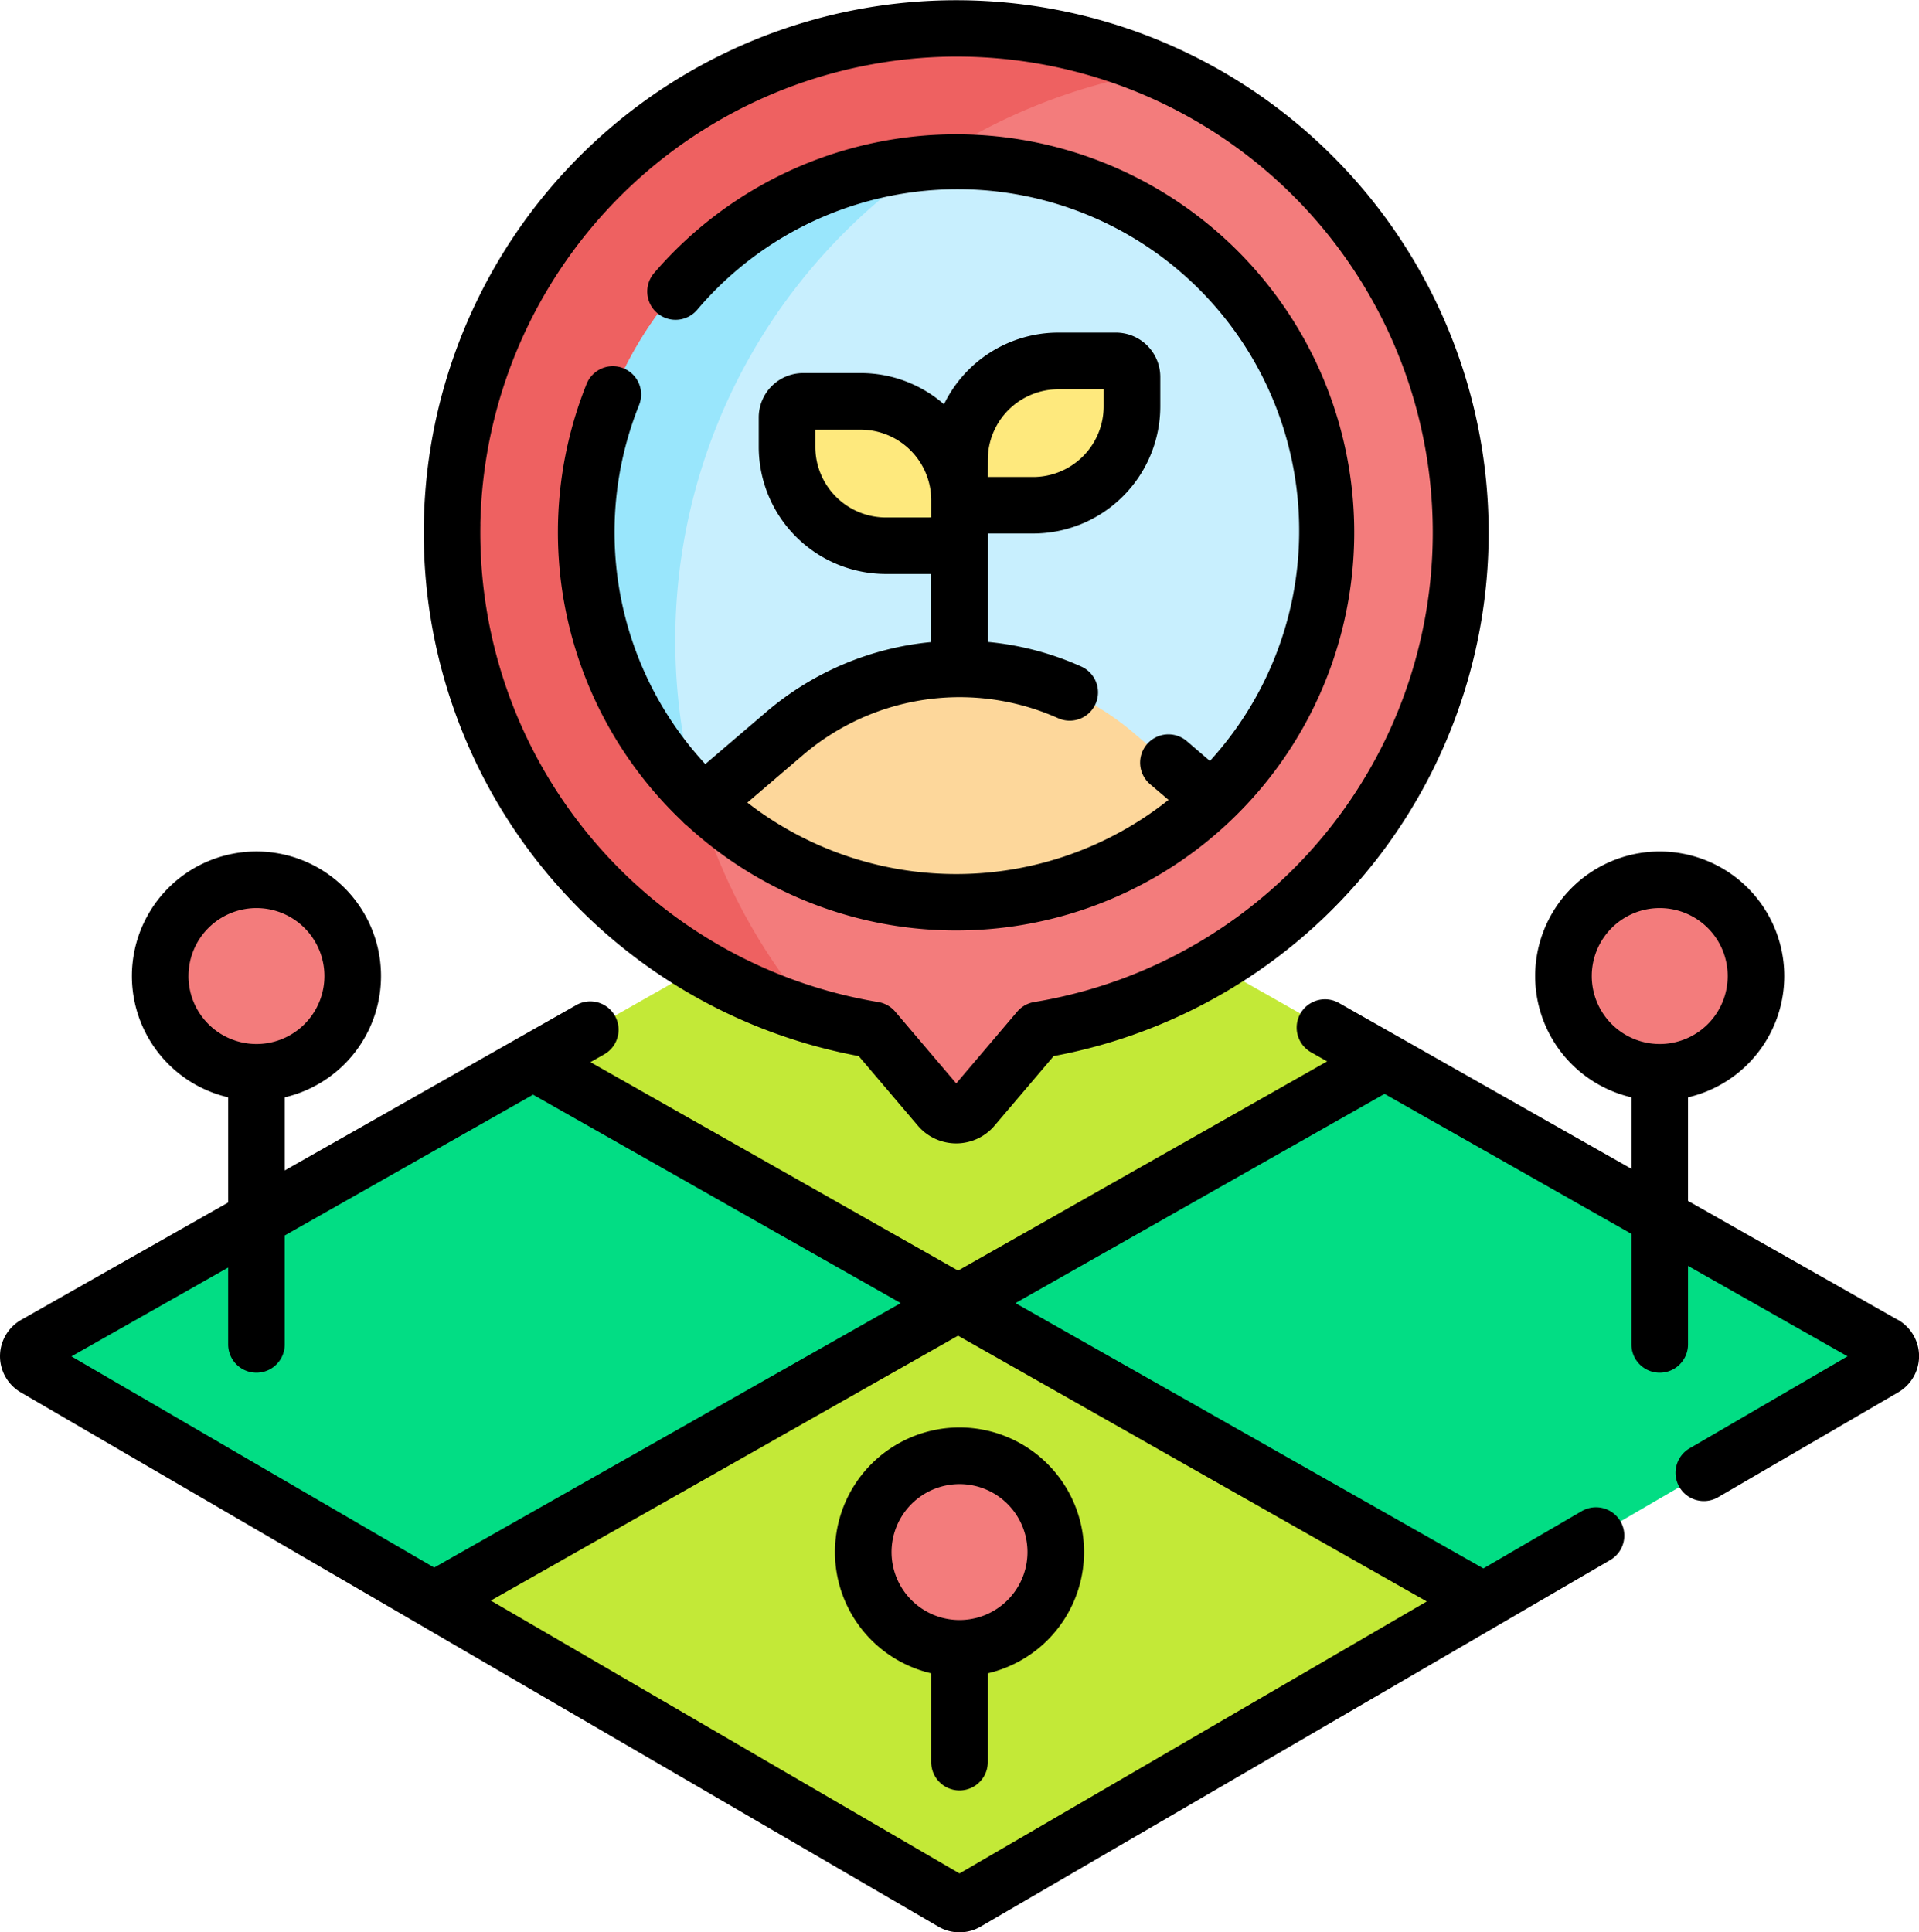 <svg xmlns="http://www.w3.org/2000/svg" width="124.6" height="125.47" viewBox="0 0 124.6 125.47">
  <g id="Grupo_1101054" data-name="Grupo 1101054" transform="translate(-732.7 -574)">
    <g id="Grupo_1084940" data-name="Grupo 1084940" transform="translate(4933.7 10196)">
      <path id="Trazado_712755" data-name="Trazado 712755" d="M198.359,233.5,171.2,218.1a.875.875,0,0,0-.87,0l-27.252,15.452,3.578,8.563,24.017,7.085,27.871-7.344Z" transform="translate(-4309.463 -9786.59)" fill="#c3e937"/>
      <path id="Trazado_712756" data-name="Trazado 712756" d="M188.4,352.04l-37.553-6.62-34.025,8.172v11.121L150.5,384.32a.878.878,0,0,0,.884,0l33.54-19.528-.047-.078Z" transform="translate(-4289.644 -9882.806)" fill="#c3e937"/>
      <g id="Grupo_1008309" data-name="Grupo 1008309" transform="translate(-4199.163 -9553.084)">
        <path id="Trazado_712757" data-name="Trazado 712757" d="M315.835,299.712a.881.881,0,0,1,.01,1.526L289.8,316.4l-.047-.078L255.726,297.03l27.688-15.7Z" transform="translate(-195.356 -281.33)" fill="#02dd84"/>
        <path id="Trazado_712758" data-name="Trazado 712758" d="M42.053,281.54l27.595,15.648L35.622,316.481h0L9.715,301.4a.88.88,0,0,1,.007-1.526Z" transform="translate(-9.277 -281.489)" fill="#02dd84"/>
      </g>
      <path id="Trazado_712759" data-name="Trazado 712759" d="M187.053,40.239a32.74,32.74,0,1,0-38.1,32.3l4.267,5.022a1.433,1.433,0,0,0,2.184,0l4.267-5.022A32.746,32.746,0,0,0,187.053,40.239Z" transform="translate(-4293.229 -9627.661)" fill="#f37c7c"/>
      <path id="Trazado_712760" data-name="Trazado 712760" d="M136.073,47.229a37.435,37.435,0,0,1,31.462-36.95,32.746,32.746,0,1,0-22.369,61.4A37.284,37.284,0,0,1,136.073,47.229Z" transform="translate(-4293.229 -9627.663)" fill="#ee6161"/>
      <g id="Grupo_1008311" data-name="Grupo 1008311" transform="translate(-4162.936 -9611.441)">
        <path id="Trazado_712761" data-name="Trazado 712761" d="M164.792,84.67a24.016,24.016,0,1,1,16.4,6.469A23.936,23.936,0,0,1,164.792,84.67Z" transform="translate(-157.166 -43.1)" fill="#c8effe"/>
      </g>
      <path id="Trazado_712762" data-name="Trazado 712762" d="M157.166,67.343a23.929,23.929,0,0,0,7.165,17.11A37.475,37.475,0,0,1,179.31,43.4,24.023,24.023,0,0,0,157.166,67.343Z" transform="translate(-4320.102 -9654.766)" fill="#99e6fc"/>
      <g id="XMLID_286_" transform="translate(-4155.31 -9578.573)">
        <g id="Grupo_1008312" data-name="Grupo 1008312" transform="translate(0 0)">
          <path id="Trazado_712763" data-name="Trazado 712763" d="M221.077,185.6l.189.211a24.016,24.016,0,0,1-32.969.164l5.279-4.517a17.434,17.434,0,0,1,22.664,0Z" transform="translate(-188.296 -177.275)" fill="#fdd79b"/>
        </g>
      </g>
      <g id="Grupo_1008313" data-name="Grupo 1008313" transform="translate(-4149.899 -9598.564)">
        <path id="Trazado_712764" data-name="Trazado 712764" d="M260.885,105.042H256.1v-2.953a6.417,6.417,0,0,1,6.417-6.417h3.739a1.043,1.043,0,0,1,1.043,1.043v1.911A6.417,6.417,0,0,1,260.885,105.042Z" transform="translate(-244.904 -95.672)" fill="#fee97d"/>
        <path id="Trazado_712765" data-name="Trazado 712765" d="M216.8,115.772h4.782v-2.953a6.417,6.417,0,0,0-6.417-6.417H211.43a1.043,1.043,0,0,0-1.043,1.043v1.911A6.417,6.417,0,0,0,216.8,115.772Z" transform="translate(-210.387 -103.774)" fill="#fee97d"/>
      </g>
      <g id="Grupo_1008315" data-name="Grupo 1008315" transform="translate(-4190.599 -9564.875)">
        <circle id="Elipse_5143" data-name="Elipse 5143" cx="6.25" cy="6.25" r="6.25" transform="translate(45.649 37.401)" fill="#f37c7c"/>
        <circle id="Elipse_5144" data-name="Elipse 5144" cx="6.25" cy="6.25" r="6.25" transform="translate(0 0)" fill="#f37c7c"/>
        <circle id="Elipse_5145" data-name="Elipse 5145" cx="6.25" cy="6.25" r="6.25" transform="translate(91.113 0)" fill="#f37c7c"/>
      </g>
      <g id="Grupo_1008317" data-name="Grupo 1008317" transform="translate(-4201 -9622)">
        <path id="Trazado_712766" data-name="Trazado 712766" d="M125,256.115l-13.621-7.723v-6.725a8.087,8.087,0,1,0-3.674,0v4.642L88.714,235.54a1.837,1.837,0,0,0-1.812,3.2l1.046.593L63.984,252.917,40.114,239.382l.893-.506a1.837,1.837,0,1,0-1.812-3.2L20.265,246.413v-4.747a8.087,8.087,0,1,0-3.674,0v6.83L3.154,256.115a2.717,2.717,0,0,0-.027,4.711l25.918,15.091h0l33.662,19.6a2.723,2.723,0,0,0,2.735,0l40.888-23.807a1.837,1.837,0,1,0-1.849-3.175l-6.39,3.72L67.71,255.029l23.963-13.587,16.032,9.09v7.179a1.837,1.837,0,1,0,3.674,0v-5.1l10.36,5.874-10.257,5.972a1.837,1.837,0,1,0,1.849,3.175l11.7-6.811a2.717,2.717,0,0,0-.027-4.712Zm-19.871-22.323a4.413,4.413,0,1,1,4.413,4.413A4.417,4.417,0,0,1,105.129,233.792Zm-91.113,0a4.413,4.413,0,1,1,4.412,4.413A4.417,4.417,0,0,1,14.015,233.792Zm2.575,18.928v4.991a1.837,1.837,0,1,0,3.674,0v-7.075l16.124-9.142L60.26,255.029,29.969,272.2,6.415,258.489ZM94.417,274.4,64.077,292.063,33.645,274.344l30.339-17.2Z" transform="translate(-1.777 -170.416)"/>
        <path id="Trazado_712767" data-name="Trazado 712767" d="M157.733,80.2h0a1.836,1.836,0,0,0,.306.284,25.848,25.848,0,1,0-2.131-35.875A1.837,1.837,0,1,0,158.7,47,22.177,22.177,0,1,1,192,76.287L190.5,75a1.837,1.837,0,1,0-2.389,2.792l1.2,1.022a22.134,22.134,0,0,1-27.344.176l3.637-3.112a15.654,15.654,0,0,1,16.538-2.369,1.837,1.837,0,0,0,1.509-3.351,19.134,19.134,0,0,0-6.073-1.6V61.518h2.945a8.263,8.263,0,0,0,8.254-8.254V51.353a2.883,2.883,0,0,0-2.88-2.88h-3.739a8.263,8.263,0,0,0-7.426,4.654,8.217,8.217,0,0,0-5.408-2.026h-3.739a2.883,2.883,0,0,0-2.88,2.88v1.911a8.263,8.263,0,0,0,8.254,8.254H173.9v4.422a19.279,19.279,0,0,0-10.689,4.522l-3.977,3.4a22.176,22.176,0,0,1-4.3-23.31,1.837,1.837,0,1,0-3.409-1.37A25.851,25.851,0,0,0,157.733,80.2Zm19.845-23.468a4.585,4.585,0,0,1,4.58-4.58H185.1v1.116a4.585,4.585,0,0,1-4.58,4.58h-2.945Zm-6.619,3.744a4.585,4.585,0,0,1-4.58-4.58V54.777h2.945a4.585,4.585,0,0,1,4.58,4.58v1.116Z" transform="translate(-113.44 -26.876)"/>
        <path id="Trazado_712768" data-name="Trazado 712768" d="M142.321,68.573l3.837,4.516a3.27,3.27,0,0,0,4.984,0l3.838-4.517a34.571,34.571,0,1,0-12.659,0ZM117.753,34.022A30.992,30.992,0,0,1,148.426,3.675h.226a30.9,30.9,0,0,1,5.059,61.39,1.838,1.838,0,0,0-1.1.623l-3.959,4.659-3.959-4.659a1.837,1.837,0,0,0-1.1-.623,30.908,30.908,0,0,1-25.837-31.042Z" transform="translate(-86.565 0)"/>
        <path id="Trazado_712769" data-name="Trazado 712769" d="M229.34,394.347v5.767a1.837,1.837,0,0,0,3.674,0v-5.767a8.087,8.087,0,1,0-3.674,0Zm1.837-12.287a4.413,4.413,0,1,1-4.412,4.412A4.417,4.417,0,0,1,231.177,382.06Z" transform="translate(-168.877 -285.696)"/>
      </g>
    </g>
  </g>
</svg>
